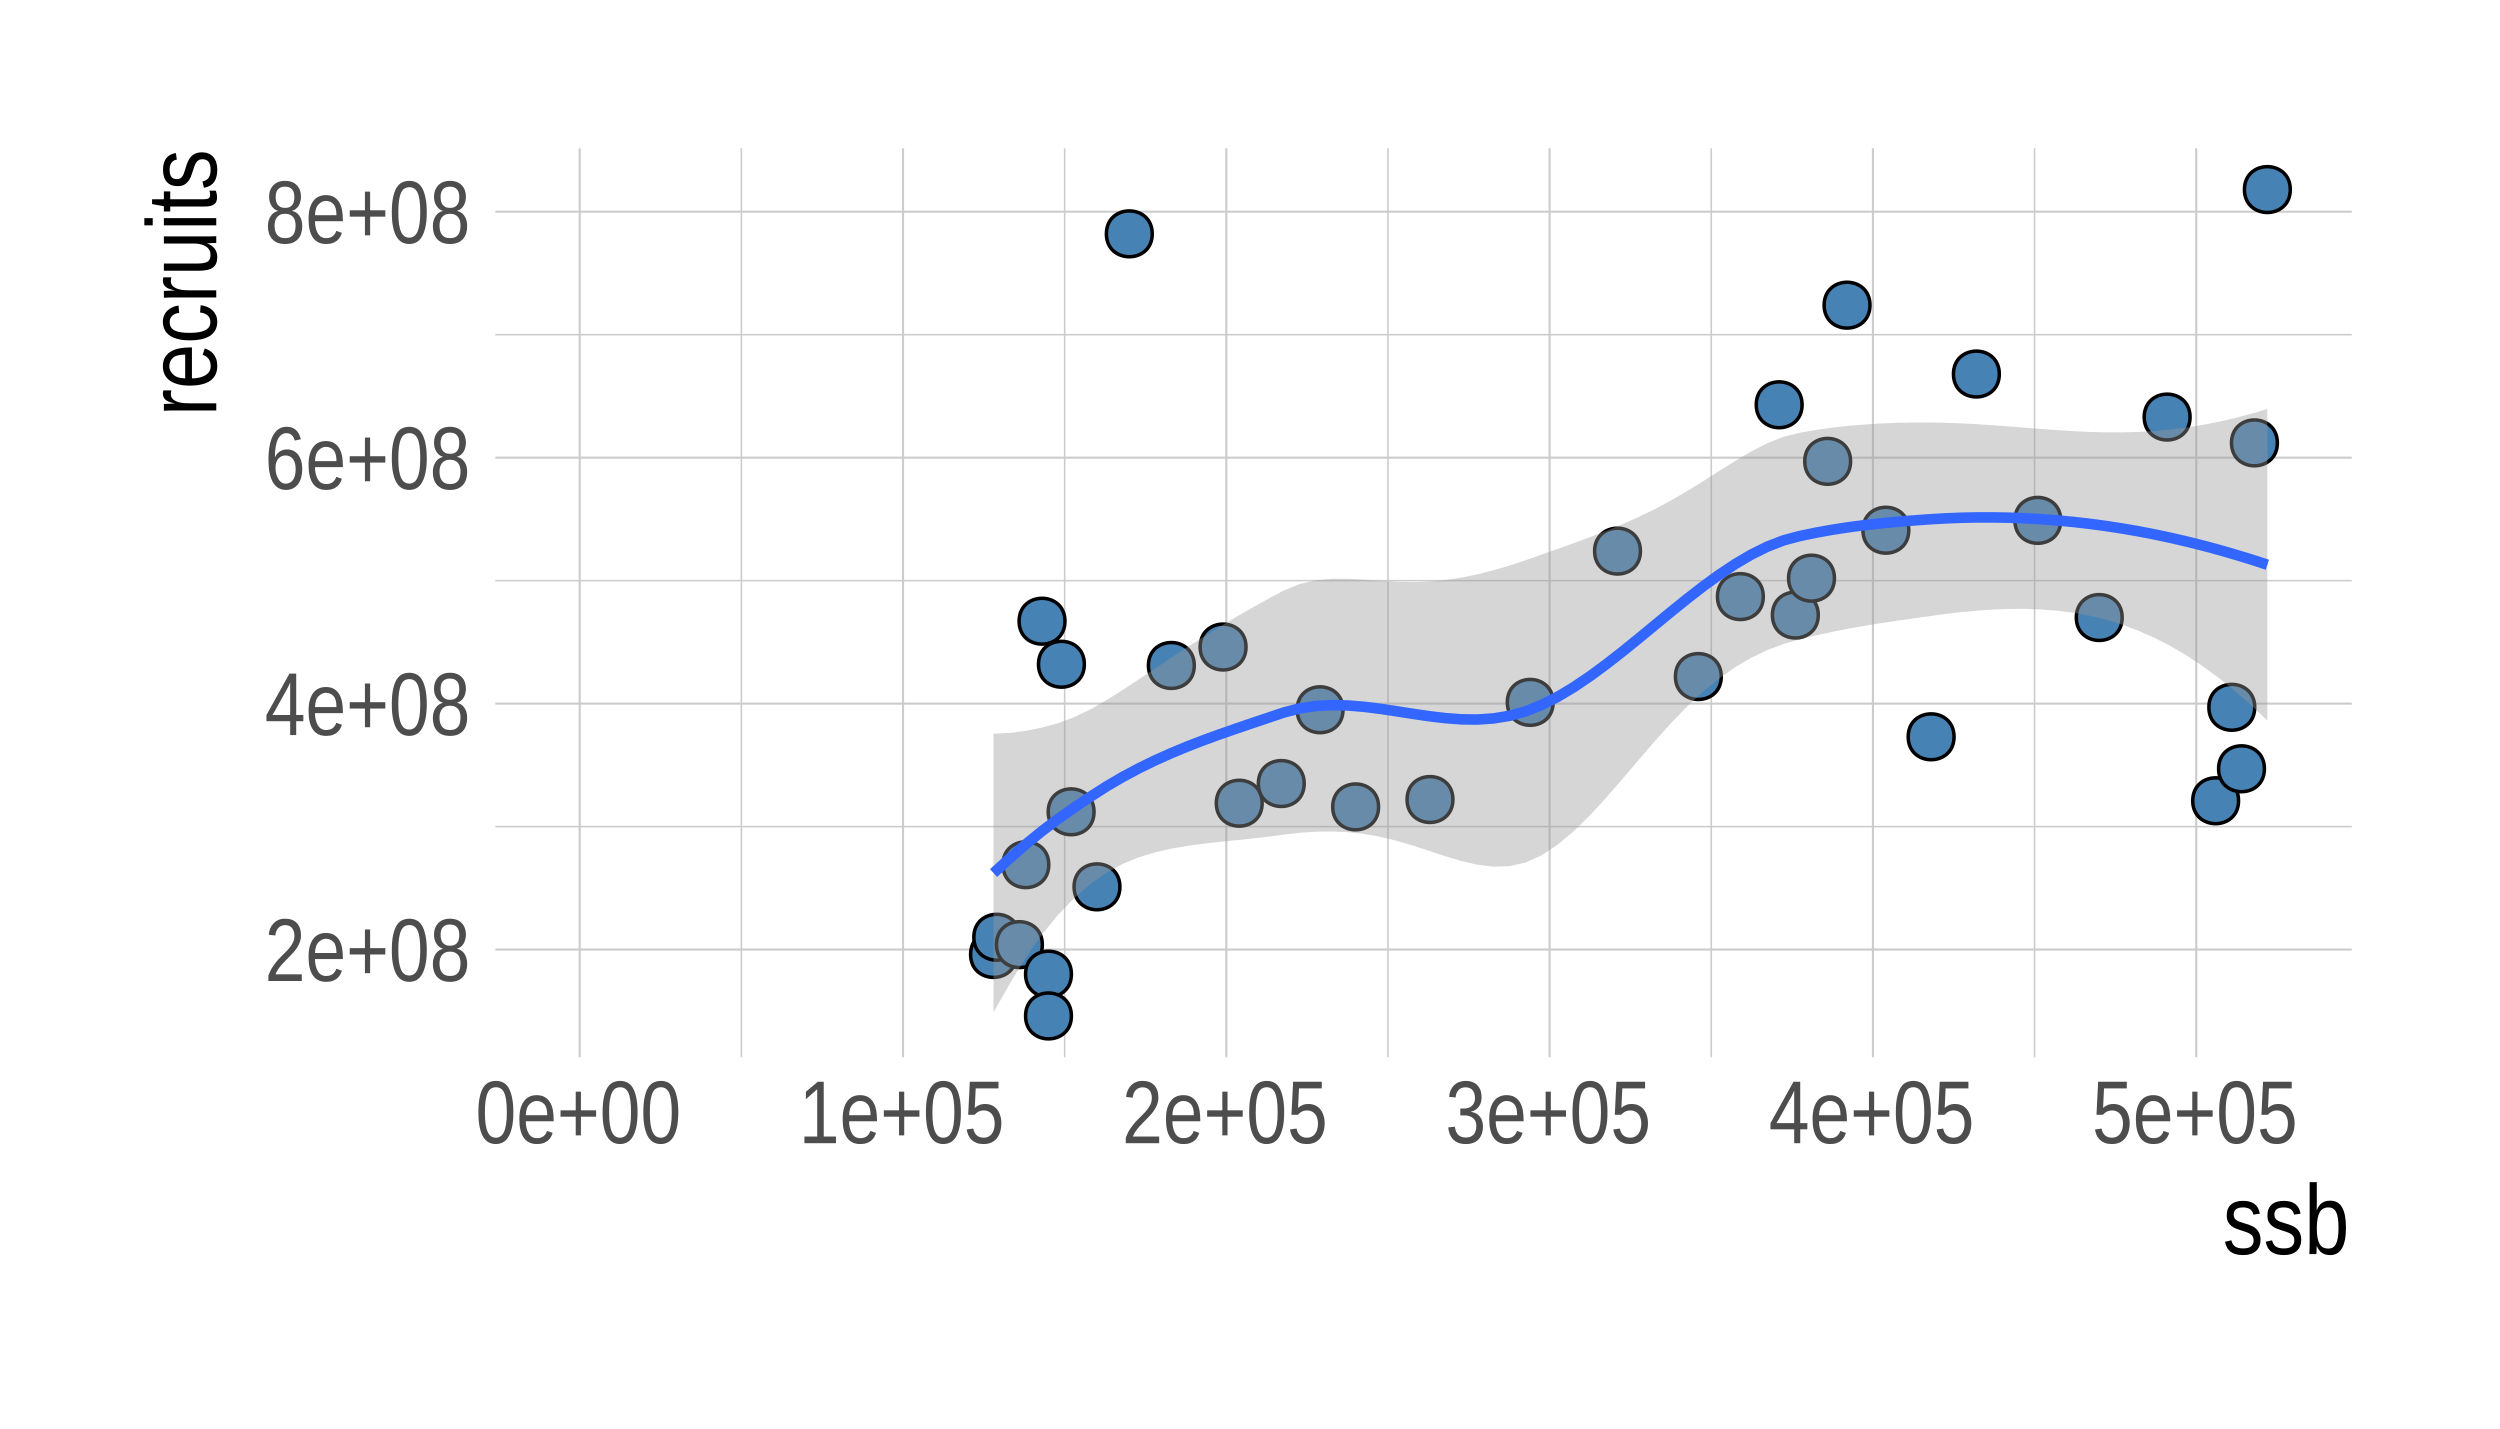 <?xml version="1.0" encoding="UTF-8"?>
<svg xmlns="http://www.w3.org/2000/svg" xmlns:xlink="http://www.w3.org/1999/xlink" width="504pt" height="288pt" viewBox="0 0 504 288" version="1.1">
<defs>
<g>
<symbol overflow="visible" id="glyph0-0">
<path style="stroke:none;" d="M 0.375 0 L 0.375 -12 L 3.359 -12 L 3.359 0 Z M 0.75 -0.594 L 2.984 -0.594 L 2.984 -11.406 L 0.75 -11.406 Z M 0.75 -0.594 "/>
</symbol>
<symbol overflow="visible" id="glyph0-1">
<path style="stroke:none;" d="M 0.734 0 L 0.734 -1.109 C 0.984 -1.797 1.285 -2.398 1.641 -2.922 C 1.992 -3.453 2.363 -3.93 2.75 -4.359 C 3.145 -4.785 3.531 -5.176 3.906 -5.531 C 4.289 -5.895 4.633 -6.258 4.938 -6.625 C 5.25 -6.988 5.5 -7.367 5.688 -7.766 C 5.883 -8.172 5.984 -8.625 5.984 -9.125 C 5.984 -9.477 5.938 -9.785 5.844 -10.047 C 5.758 -10.316 5.633 -10.539 5.469 -10.719 C 5.312 -10.906 5.117 -11.039 4.891 -11.125 C 4.66 -11.219 4.406 -11.266 4.125 -11.266 C 3.863 -11.266 3.617 -11.219 3.391 -11.125 C 3.16 -11.039 2.957 -10.91 2.781 -10.734 C 2.602 -10.566 2.457 -10.348 2.344 -10.078 C 2.238 -9.816 2.164 -9.516 2.125 -9.172 L 0.797 -9.328 C 0.836 -9.773 0.938 -10.191 1.094 -10.578 C 1.258 -10.973 1.484 -11.316 1.766 -11.609 C 2.047 -11.91 2.379 -12.145 2.766 -12.312 C 3.148 -12.477 3.602 -12.562 4.125 -12.562 C 4.625 -12.562 5.07 -12.488 5.469 -12.344 C 5.863 -12.195 6.195 -11.977 6.469 -11.688 C 6.738 -11.406 6.945 -11.051 7.094 -10.625 C 7.238 -10.207 7.312 -9.723 7.312 -9.172 C 7.312 -8.754 7.25 -8.359 7.125 -7.984 C 7 -7.609 6.832 -7.25 6.625 -6.906 C 6.426 -6.57 6.191 -6.242 5.922 -5.922 C 5.648 -5.609 5.367 -5.305 5.078 -5.016 L 4.188 -4.109 C 3.895 -3.816 3.617 -3.52 3.359 -3.219 C 3.098 -2.914 2.863 -2.609 2.656 -2.297 C 2.445 -1.992 2.285 -1.676 2.172 -1.344 L 7.469 -1.344 L 7.469 0 Z M 0.734 0 "/>
</symbol>
<symbol overflow="visible" id="glyph0-2">
<path style="stroke:none;" d="M 1.922 -4.422 C 1.922 -3.922 1.973 -3.461 2.078 -3.047 C 2.18 -2.629 2.32 -2.27 2.5 -1.969 C 2.676 -1.664 2.898 -1.43 3.172 -1.266 C 3.453 -1.098 3.785 -1.016 4.172 -1.016 C 4.734 -1.016 5.18 -1.148 5.516 -1.422 C 5.859 -1.703 6.086 -2.051 6.203 -2.469 L 7.344 -2.078 C 7.258 -1.805 7.145 -1.535 7 -1.266 C 6.852 -1.004 6.656 -0.766 6.406 -0.547 C 6.164 -0.336 5.863 -0.164 5.5 -0.031 C 5.133 0.102 4.691 0.172 4.172 0.172 C 3.016 0.172 2.133 -0.242 1.531 -1.078 C 0.926 -1.922 0.625 -3.164 0.625 -4.812 C 0.625 -5.707 0.711 -6.461 0.891 -7.078 C 1.078 -7.691 1.328 -8.191 1.641 -8.578 C 1.961 -8.973 2.332 -9.254 2.75 -9.422 C 3.176 -9.598 3.629 -9.688 4.109 -9.688 C 4.766 -9.688 5.312 -9.555 5.75 -9.297 C 6.602 -8.797 7.148 -7.906 7.391 -6.625 C 7.492 -6.008 7.547 -5.344 7.547 -4.625 L 7.547 -4.422 Z M 6.25 -5.641 C 6.25 -6.691 6.051 -7.43 5.656 -7.859 C 5.258 -8.297 4.738 -8.516 4.094 -8.516 C 3.633 -8.516 3.191 -8.32 2.766 -7.938 C 2.234 -7.488 1.953 -6.723 1.922 -5.641 Z M 6.25 -5.641 "/>
</symbol>
<symbol overflow="visible" id="glyph0-3">
<path style="stroke:none;" d="M 4.828 -5.344 L 4.828 -1.578 L 3.781 -1.578 L 3.781 -5.344 L 0.719 -5.344 L 0.719 -6.625 L 3.781 -6.625 L 3.781 -10.391 L 4.828 -10.391 L 4.828 -6.625 L 7.891 -6.625 L 7.891 -5.344 Z M 4.828 -5.344 "/>
</symbol>
<symbol overflow="visible" id="glyph0-4">
<path style="stroke:none;" d="M 7.625 -6.203 C 7.625 -5.004 7.531 -4 7.344 -3.188 C 7.164 -2.383 6.914 -1.727 6.594 -1.219 C 6.281 -0.719 5.906 -0.359 5.469 -0.141 C 5.039 0.066 4.578 0.172 4.078 0.172 C 3.586 0.172 3.129 0.066 2.703 -0.141 C 2.273 -0.359 1.898 -0.719 1.578 -1.219 C 1.266 -1.719 1.02 -2.375 0.844 -3.188 C 0.664 -4 0.578 -5.004 0.578 -6.203 C 0.578 -7.441 0.664 -8.469 0.844 -9.281 C 1.02 -10.102 1.266 -10.758 1.578 -11.25 C 1.898 -11.738 2.273 -12.078 2.703 -12.266 C 3.141 -12.461 3.613 -12.562 4.125 -12.562 C 4.613 -12.562 5.07 -12.461 5.5 -12.266 C 5.926 -12.078 6.297 -11.738 6.609 -11.25 C 6.922 -10.758 7.164 -10.102 7.344 -9.281 C 7.531 -8.469 7.625 -7.441 7.625 -6.203 Z M 6.312 -6.203 C 6.312 -7.18 6.266 -8 6.172 -8.656 C 6.078 -9.312 5.938 -9.832 5.75 -10.219 C 5.562 -10.602 5.332 -10.875 5.062 -11.031 C 4.789 -11.195 4.477 -11.281 4.125 -11.281 C 3.77 -11.281 3.453 -11.195 3.172 -11.031 C 2.891 -10.875 2.656 -10.598 2.469 -10.203 C 2.281 -9.816 2.133 -9.297 2.031 -8.641 C 1.938 -7.992 1.891 -7.18 1.891 -6.203 C 1.891 -5.242 1.938 -4.441 2.031 -3.797 C 2.133 -3.148 2.281 -2.629 2.469 -2.234 C 2.656 -1.836 2.883 -1.551 3.156 -1.375 C 3.438 -1.195 3.754 -1.109 4.109 -1.109 C 4.441 -1.109 4.742 -1.195 5.016 -1.375 C 5.297 -1.551 5.531 -1.836 5.719 -2.234 C 5.906 -2.629 6.051 -3.148 6.156 -3.797 C 6.258 -4.441 6.312 -5.242 6.312 -6.203 Z M 6.312 -6.203 "/>
</symbol>
<symbol overflow="visible" id="glyph0-5">
<path style="stroke:none;" d="M 7.562 -3.453 C 7.562 -2.922 7.492 -2.438 7.359 -2 C 7.223 -1.562 7.016 -1.18 6.734 -0.859 C 6.453 -0.535 6.094 -0.281 5.656 -0.094 C 5.219 0.082 4.703 0.172 4.109 0.172 C 3.504 0.172 2.984 0.082 2.547 -0.094 C 2.117 -0.281 1.766 -0.531 1.484 -0.844 C 1.203 -1.164 0.988 -1.547 0.844 -1.984 C 0.707 -2.43 0.641 -2.914 0.641 -3.438 C 0.641 -3.883 0.695 -4.285 0.812 -4.641 C 0.926 -4.992 1.078 -5.297 1.266 -5.547 C 1.453 -5.805 1.664 -6.016 1.906 -6.172 C 2.156 -6.328 2.406 -6.43 2.656 -6.484 L 2.656 -6.516 C 2.375 -6.598 2.125 -6.727 1.906 -6.906 C 1.688 -7.094 1.5 -7.312 1.344 -7.562 C 1.188 -7.82 1.066 -8.102 0.984 -8.406 C 0.91 -8.719 0.875 -9.047 0.875 -9.391 C 0.875 -9.828 0.941 -10.238 1.078 -10.625 C 1.223 -11.008 1.426 -11.344 1.688 -11.625 C 1.957 -11.914 2.289 -12.145 2.688 -12.312 C 3.094 -12.477 3.555 -12.562 4.078 -12.562 C 4.629 -12.562 5.109 -12.477 5.516 -12.312 C 5.922 -12.145 6.254 -11.914 6.516 -11.625 C 6.785 -11.332 6.984 -10.992 7.109 -10.609 C 7.242 -10.223 7.312 -9.812 7.312 -9.375 C 7.312 -9.039 7.27 -8.719 7.188 -8.406 C 7.113 -8.094 7 -7.805 6.844 -7.547 C 6.695 -7.297 6.508 -7.082 6.281 -6.906 C 6.062 -6.727 5.805 -6.602 5.516 -6.531 L 5.516 -6.5 C 5.805 -6.438 6.078 -6.328 6.328 -6.172 C 6.578 -6.016 6.789 -5.805 6.969 -5.547 C 7.156 -5.297 7.301 -4.992 7.406 -4.641 C 7.508 -4.297 7.562 -3.898 7.562 -3.453 Z M 5.969 -9.297 C 5.969 -9.598 5.938 -9.879 5.875 -10.141 C 5.812 -10.398 5.703 -10.617 5.547 -10.797 C 5.398 -10.984 5.207 -11.129 4.969 -11.234 C 4.727 -11.336 4.43 -11.391 4.078 -11.391 C 3.734 -11.391 3.441 -11.336 3.203 -11.234 C 2.973 -11.129 2.781 -10.984 2.625 -10.797 C 2.477 -10.617 2.367 -10.398 2.297 -10.141 C 2.234 -9.879 2.203 -9.598 2.203 -9.297 C 2.203 -9.047 2.227 -8.789 2.281 -8.531 C 2.332 -8.27 2.426 -8.035 2.562 -7.828 C 2.707 -7.617 2.898 -7.445 3.141 -7.312 C 3.391 -7.176 3.707 -7.109 4.094 -7.109 C 4.508 -7.109 4.836 -7.176 5.078 -7.312 C 5.328 -7.445 5.516 -7.617 5.641 -7.828 C 5.773 -8.035 5.863 -8.27 5.906 -8.531 C 5.945 -8.789 5.969 -9.047 5.969 -9.297 Z M 6.219 -3.609 C 6.219 -3.898 6.18 -4.188 6.109 -4.469 C 6.047 -4.75 5.93 -4.992 5.766 -5.203 C 5.609 -5.422 5.391 -5.594 5.109 -5.719 C 4.836 -5.852 4.492 -5.922 4.078 -5.922 C 3.691 -5.922 3.363 -5.852 3.094 -5.719 C 2.832 -5.594 2.617 -5.422 2.453 -5.203 C 2.297 -4.984 2.176 -4.734 2.094 -4.453 C 2.02 -4.172 1.984 -3.875 1.984 -3.562 C 1.984 -3.188 2.02 -2.844 2.094 -2.531 C 2.176 -2.219 2.301 -1.945 2.469 -1.719 C 2.633 -1.488 2.852 -1.312 3.125 -1.188 C 3.406 -1.07 3.738 -1.016 4.125 -1.016 C 4.52 -1.016 4.848 -1.07 5.109 -1.188 C 5.379 -1.312 5.598 -1.488 5.766 -1.719 C 5.93 -1.945 6.047 -2.219 6.109 -2.531 C 6.18 -2.852 6.219 -3.211 6.219 -3.609 Z M 6.219 -3.609 "/>
</symbol>
<symbol overflow="visible" id="glyph0-6">
<path style="stroke:none;" d="M 6.344 -2.797 L 6.344 0 L 5.125 0 L 5.125 -2.797 L 0.344 -2.797 L 0.344 -4.031 L 4.984 -12.391 L 6.344 -12.391 L 6.344 -4.047 L 7.781 -4.047 L 7.781 -2.797 Z M 5.125 -10.594 C 5.113 -10.57 5.086 -10.516 5.047 -10.422 L 4.922 -10.141 L 4.781 -9.828 C 4.727 -9.711 4.68 -9.617 4.641 -9.547 L 2.047 -4.875 C 2.016 -4.832 1.977 -4.77 1.938 -4.688 L 1.797 -4.469 L 1.656 -4.234 C 1.602 -4.148 1.562 -4.086 1.531 -4.047 L 5.125 -4.047 Z M 5.125 -10.594 "/>
</symbol>
<symbol overflow="visible" id="glyph0-7">
<path style="stroke:none;" d="M 7.562 -4.047 C 7.562 -3.43 7.488 -2.863 7.344 -2.344 C 7.207 -1.82 7 -1.375 6.719 -1 C 6.445 -0.633 6.102 -0.348 5.688 -0.141 C 5.281 0.066 4.812 0.172 4.281 0.172 C 3.688 0.172 3.164 0.035 2.719 -0.234 C 2.281 -0.516 1.914 -0.91 1.625 -1.422 C 1.332 -1.941 1.113 -2.578 0.969 -3.328 C 0.82 -4.086 0.75 -4.945 0.75 -5.906 C 0.75 -7.008 0.832 -7.977 1 -8.812 C 1.164 -9.645 1.406 -10.336 1.719 -10.891 C 2.031 -11.441 2.41 -11.859 2.859 -12.141 C 3.305 -12.422 3.816 -12.562 4.391 -12.562 C 4.734 -12.562 5.055 -12.52 5.359 -12.438 C 5.66 -12.352 5.93 -12.211 6.172 -12.016 C 6.422 -11.816 6.641 -11.555 6.828 -11.234 C 7.016 -10.91 7.164 -10.516 7.281 -10.047 L 6.031 -9.781 C 5.906 -10.312 5.691 -10.691 5.391 -10.922 C 5.098 -11.16 4.758 -11.281 4.375 -11.281 C 4.008 -11.281 3.68 -11.176 3.391 -10.969 C 3.109 -10.77 2.863 -10.469 2.656 -10.062 C 2.457 -9.656 2.305 -9.145 2.203 -8.531 C 2.098 -7.914 2.047 -7.195 2.047 -6.375 C 2.273 -6.906 2.602 -7.305 3.031 -7.578 C 3.457 -7.859 3.953 -8 4.516 -8 C 4.973 -8 5.383 -7.91 5.75 -7.734 C 6.125 -7.555 6.445 -7.297 6.719 -6.953 C 6.988 -6.609 7.195 -6.191 7.344 -5.703 C 7.488 -5.211 7.562 -4.66 7.562 -4.047 Z M 6.234 -3.984 C 6.234 -4.41 6.191 -4.797 6.109 -5.141 C 6.023 -5.484 5.895 -5.773 5.719 -6.016 C 5.551 -6.266 5.336 -6.453 5.078 -6.578 C 4.828 -6.711 4.531 -6.781 4.188 -6.781 C 3.957 -6.781 3.723 -6.738 3.484 -6.656 C 3.242 -6.57 3.023 -6.43 2.828 -6.234 C 2.641 -6.047 2.484 -5.797 2.359 -5.484 C 2.234 -5.18 2.172 -4.805 2.172 -4.359 C 2.172 -3.898 2.219 -3.473 2.312 -3.078 C 2.414 -2.68 2.555 -2.336 2.734 -2.047 C 2.91 -1.754 3.125 -1.52 3.375 -1.344 C 3.633 -1.176 3.922 -1.094 4.234 -1.094 C 4.547 -1.094 4.828 -1.16 5.078 -1.297 C 5.328 -1.43 5.535 -1.617 5.703 -1.859 C 5.879 -2.109 6.008 -2.41 6.094 -2.766 C 6.188 -3.129 6.234 -3.535 6.234 -3.984 Z M 6.234 -3.984 "/>
</symbol>
<symbol overflow="visible" id="glyph0-8">
<path style="stroke:none;" d="M 1.125 0 L 1.125 -1.344 L 3.703 -1.344 L 3.703 -10.875 L 1.422 -8.875 L 1.422 -10.375 L 3.828 -12.391 L 5.016 -12.391 L 5.016 -1.344 L 7.484 -1.344 L 7.484 0 Z M 1.125 0 "/>
</symbol>
<symbol overflow="visible" id="glyph0-9">
<path style="stroke:none;" d="M 7.578 -4.031 C 7.578 -3.414 7.5 -2.848 7.344 -2.328 C 7.195 -1.816 6.973 -1.375 6.672 -1 C 6.367 -0.625 5.992 -0.332 5.547 -0.125 C 5.098 0.07 4.578 0.172 3.984 0.172 C 3.453 0.172 2.988 0.098 2.594 -0.047 C 2.195 -0.203 1.859 -0.41 1.578 -0.672 C 1.305 -0.941 1.086 -1.254 0.922 -1.609 C 0.766 -1.973 0.656 -2.359 0.594 -2.766 L 1.906 -2.953 C 1.957 -2.723 2.031 -2.492 2.125 -2.266 C 2.219 -2.047 2.348 -1.848 2.516 -1.672 C 2.68 -1.504 2.883 -1.367 3.125 -1.266 C 3.375 -1.16 3.672 -1.109 4.016 -1.109 C 4.348 -1.109 4.648 -1.172 4.922 -1.297 C 5.203 -1.43 5.438 -1.617 5.625 -1.859 C 5.82 -2.109 5.973 -2.41 6.078 -2.766 C 6.18 -3.129 6.234 -3.539 6.234 -4 C 6.234 -4.383 6.18 -4.734 6.078 -5.047 C 5.984 -5.367 5.844 -5.645 5.656 -5.875 C 5.469 -6.102 5.238 -6.281 4.969 -6.406 C 4.695 -6.539 4.391 -6.609 4.047 -6.609 C 3.828 -6.609 3.625 -6.582 3.438 -6.531 C 3.258 -6.488 3.094 -6.426 2.938 -6.344 C 2.781 -6.258 2.641 -6.16 2.516 -6.047 C 2.391 -5.941 2.27 -5.832 2.156 -5.719 L 0.891 -5.719 L 1.219 -12.391 L 7 -12.391 L 7 -11.047 L 2.406 -11.047 L 2.219 -7.109 C 2.445 -7.328 2.734 -7.516 3.078 -7.672 C 3.422 -7.828 3.832 -7.906 4.312 -7.906 C 4.812 -7.906 5.266 -7.812 5.672 -7.625 C 6.078 -7.438 6.422 -7.172 6.703 -6.828 C 6.984 -6.484 7.195 -6.07 7.344 -5.594 C 7.5 -5.125 7.578 -4.602 7.578 -4.031 Z M 7.578 -4.031 "/>
</symbol>
<symbol overflow="visible" id="glyph0-10">
<path style="stroke:none;" d="M 7.562 -3.422 C 7.562 -2.848 7.484 -2.336 7.328 -1.891 C 7.18 -1.453 6.961 -1.078 6.672 -0.766 C 6.379 -0.461 6.02 -0.227 5.594 -0.062 C 5.164 0.094 4.672 0.172 4.109 0.172 C 3.484 0.172 2.953 0.078 2.516 -0.109 C 2.086 -0.297 1.734 -0.547 1.453 -0.859 C 1.18 -1.18 0.973 -1.539 0.828 -1.938 C 0.691 -2.344 0.602 -2.758 0.562 -3.188 L 1.906 -3.328 C 1.938 -3.004 2.004 -2.707 2.109 -2.438 C 2.211 -2.164 2.352 -1.93 2.531 -1.734 C 2.707 -1.547 2.926 -1.398 3.188 -1.297 C 3.457 -1.191 3.766 -1.141 4.109 -1.141 C 4.766 -1.141 5.281 -1.332 5.656 -1.719 C 6.031 -2.113 6.219 -2.695 6.219 -3.469 C 6.219 -3.926 6.133 -4.297 5.969 -4.578 C 5.801 -4.859 5.594 -5.07 5.344 -5.219 C 5.094 -5.375 4.82 -5.477 4.531 -5.531 C 4.25 -5.582 3.984 -5.609 3.734 -5.609 L 3 -5.609 L 3 -6.984 L 3.703 -6.984 C 3.941 -6.984 4.195 -7.016 4.469 -7.078 C 4.738 -7.141 4.977 -7.25 5.188 -7.406 C 5.406 -7.57 5.586 -7.789 5.734 -8.062 C 5.879 -8.344 5.953 -8.695 5.953 -9.125 C 5.953 -9.781 5.789 -10.301 5.469 -10.688 C 5.145 -11.07 4.672 -11.266 4.047 -11.266 C 3.473 -11.266 3.008 -11.086 2.656 -10.734 C 2.301 -10.379 2.098 -9.875 2.047 -9.219 L 0.734 -9.344 C 0.785 -9.883 0.906 -10.359 1.094 -10.766 C 1.289 -11.172 1.535 -11.504 1.828 -11.766 C 2.129 -12.035 2.469 -12.234 2.844 -12.359 C 3.227 -12.492 3.633 -12.562 4.062 -12.562 C 4.625 -12.562 5.109 -12.473 5.516 -12.297 C 5.93 -12.129 6.266 -11.895 6.516 -11.594 C 6.773 -11.301 6.969 -10.957 7.094 -10.562 C 7.219 -10.164 7.281 -9.742 7.281 -9.297 C 7.281 -8.93 7.238 -8.586 7.156 -8.266 C 7.07 -7.953 6.941 -7.672 6.766 -7.422 C 6.598 -7.172 6.379 -6.953 6.109 -6.766 C 5.848 -6.586 5.531 -6.453 5.156 -6.359 L 5.156 -6.312 C 5.562 -6.258 5.914 -6.145 6.219 -5.969 C 6.52 -5.801 6.77 -5.586 6.969 -5.328 C 7.164 -5.078 7.312 -4.785 7.406 -4.453 C 7.508 -4.129 7.562 -3.785 7.562 -3.422 Z M 7.562 -3.422 "/>
</symbol>
<symbol overflow="visible" id="glyph1-0">
<path style="stroke:none;" d="M 0.406 0 L 0.406 -13.328 L 3.734 -13.328 L 3.734 0 Z M 0.828 -0.672 L 3.328 -0.672 L 3.328 -12.672 L 0.828 -12.672 Z M 0.828 -0.672 "/>
</symbol>
<symbol overflow="visible" id="glyph1-1">
<path style="stroke:none;" d="M 7.609 -2.922 C 7.609 -2.422 7.531 -1.977 7.375 -1.594 C 7.219 -1.207 6.988 -0.879 6.688 -0.609 C 6.383 -0.348 6.016 -0.145 5.578 0 C 5.148 0.133 4.656 0.203 4.094 0.203 C 3.594 0.203 3.141 0.148 2.734 0.047 C 2.328 -0.047 1.973 -0.195 1.672 -0.406 C 1.367 -0.613 1.113 -0.883 0.906 -1.219 C 0.707 -1.562 0.555 -1.984 0.453 -2.484 L 1.734 -2.781 C 1.859 -2.219 2.109 -1.801 2.484 -1.531 C 2.867 -1.27 3.406 -1.141 4.094 -1.141 C 4.406 -1.141 4.688 -1.164 4.938 -1.219 C 5.195 -1.27 5.422 -1.359 5.609 -1.484 C 5.805 -1.617 5.957 -1.789 6.062 -2 C 6.164 -2.207 6.219 -2.469 6.219 -2.781 C 6.219 -3.102 6.156 -3.363 6.031 -3.562 C 5.906 -3.77 5.734 -3.941 5.516 -4.078 C 5.297 -4.211 5.031 -4.332 4.719 -4.438 L 3.688 -4.781 C 3.344 -4.883 3 -5.004 2.656 -5.141 C 2.312 -5.285 2 -5.469 1.719 -5.688 C 1.445 -5.914 1.223 -6.191 1.047 -6.516 C 0.879 -6.848 0.797 -7.27 0.797 -7.781 C 0.797 -8.738 1.078 -9.469 1.641 -9.969 C 2.203 -10.477 3.023 -10.734 4.109 -10.734 C 5.066 -10.734 5.828 -10.523 6.391 -10.109 C 6.953 -9.703 7.312 -9.047 7.469 -8.141 L 6.156 -7.953 C 6.113 -8.223 6.023 -8.453 5.891 -8.641 C 5.766 -8.828 5.609 -8.977 5.422 -9.094 C 5.242 -9.207 5.039 -9.285 4.812 -9.328 C 4.594 -9.379 4.359 -9.406 4.109 -9.406 C 3.461 -9.406 2.984 -9.285 2.672 -9.047 C 2.359 -8.805 2.203 -8.441 2.203 -7.953 C 2.203 -7.66 2.258 -7.422 2.375 -7.234 C 2.488 -7.055 2.648 -6.898 2.859 -6.766 C 3.066 -6.641 3.312 -6.535 3.594 -6.453 L 4.547 -6.141 C 4.547 -6.141 4.781 -6.066 5.25 -5.922 C 5.488 -5.836 5.723 -5.738 5.953 -5.625 C 6.18 -5.508 6.395 -5.375 6.594 -5.219 C 6.789 -5.062 6.961 -4.875 7.109 -4.656 C 7.266 -4.445 7.383 -4.195 7.469 -3.906 C 7.562 -3.625 7.609 -3.297 7.609 -2.922 Z M 7.609 -2.922 "/>
</symbol>
<symbol overflow="visible" id="glyph1-2">
<path style="stroke:none;" d="M 8.422 -5.328 C 8.422 -1.641 7.363 0.203 5.25 0.203 C 4.594 0.203 4.047 0.055 3.609 -0.234 C 3.172 -0.523 2.816 -0.992 2.547 -1.641 L 2.531 -1.641 C 2.531 -1.473 2.523 -1.297 2.516 -1.109 C 2.516 -0.93 2.508 -0.766 2.5 -0.609 L 2.469 -0.203 C 2.469 -0.098 2.461 -0.031 2.453 0 L 1.062 0 C 1.062 -0.062 1.062 -0.16 1.062 -0.297 C 1.07 -0.441 1.078 -0.609 1.078 -0.797 C 1.086 -0.992 1.094 -1.207 1.094 -1.438 C 1.102 -1.676 1.109 -1.922 1.109 -2.172 L 1.109 -14.5 L 2.547 -14.5 L 2.547 -10.359 C 2.547 -10.16 2.547 -9.973 2.547 -9.797 C 2.547 -9.617 2.539 -9.461 2.531 -9.328 C 2.52 -9.16 2.516 -9.008 2.516 -8.875 L 2.547 -8.875 C 2.816 -9.551 3.172 -10.035 3.609 -10.328 C 4.047 -10.617 4.594 -10.766 5.25 -10.766 C 6.344 -10.766 7.145 -10.312 7.656 -9.406 C 8.164 -8.508 8.422 -7.148 8.422 -5.328 Z M 6.922 -5.281 C 6.922 -6.008 6.883 -6.633 6.812 -7.156 C 6.738 -7.676 6.617 -8.102 6.453 -8.438 C 6.285 -8.77 6.07 -9.016 5.812 -9.172 C 5.562 -9.328 5.25 -9.406 4.875 -9.406 C 4.5 -9.406 4.164 -9.328 3.875 -9.172 C 3.582 -9.023 3.336 -8.785 3.141 -8.453 C 2.953 -8.117 2.805 -7.68 2.703 -7.141 C 2.598 -6.609 2.547 -5.953 2.547 -5.172 C 2.547 -4.41 2.598 -3.77 2.703 -3.25 C 2.805 -2.738 2.953 -2.32 3.141 -2 C 3.336 -1.688 3.578 -1.457 3.859 -1.312 C 4.148 -1.176 4.484 -1.109 4.859 -1.109 C 5.211 -1.109 5.516 -1.18 5.766 -1.328 C 6.023 -1.473 6.238 -1.711 6.406 -2.047 C 6.582 -2.379 6.711 -2.812 6.797 -3.344 C 6.879 -3.875 6.922 -4.52 6.922 -5.281 Z M 6.922 -5.281 "/>
</symbol>
<symbol overflow="visible" id="glyph2-0">
<path style="stroke:none;" d="M 0 -0.406 L -13.328 -0.406 L -13.328 -3.734 L 0 -3.734 Z M -0.672 -0.828 L -0.672 -3.328 L -12.672 -3.328 L -12.672 -0.828 Z M -0.672 -0.828 "/>
</symbol>
<symbol overflow="visible" id="glyph2-1">
<path style="stroke:none;" d="M 0 -1.141 L -8.109 -1.141 C -8.109 -1.141 -8.336 -1.141 -8.797 -1.141 C -9.016 -1.141 -9.234 -1.133 -9.453 -1.125 C -9.672 -1.113 -9.875 -1.102 -10.062 -1.094 C -10.25 -1.094 -10.414 -1.086 -10.562 -1.078 L -10.562 -2.453 C -10.414 -2.461 -10.242 -2.469 -10.047 -2.469 C -9.859 -2.477 -9.66 -2.488 -9.453 -2.5 C -9.254 -2.508 -9.066 -2.516 -8.891 -2.516 L -8.406 -2.516 L -8.406 -2.547 C -8.812 -2.648 -9.16 -2.754 -9.453 -2.859 C -9.754 -2.973 -10 -3.109 -10.188 -3.266 C -10.383 -3.422 -10.531 -3.609 -10.625 -3.828 C -10.719 -4.047 -10.766 -4.301 -10.766 -4.594 C -10.766 -4.719 -10.75 -4.832 -10.719 -4.938 C -10.695 -5.039 -10.68 -5.125 -10.672 -5.188 L -9.047 -5.188 C -9.086 -5.094 -9.113 -4.977 -9.125 -4.844 C -9.145 -4.719 -9.156 -4.578 -9.156 -4.422 C -9.156 -4.086 -9.062 -3.801 -8.875 -3.562 C -8.695 -3.332 -8.445 -3.145 -8.125 -3 C -7.801 -2.852 -7.414 -2.742 -6.969 -2.672 C -6.52 -2.609 -6.035 -2.578 -5.516 -2.578 L 0 -2.578 Z M 0 -1.141 "/>
</symbol>
<symbol overflow="visible" id="glyph2-2">
<path style="stroke:none;" d="M -4.906 -2.141 C -4.352 -2.141 -3.844 -2.195 -3.375 -2.312 C -2.914 -2.426 -2.52 -2.582 -2.188 -2.781 C -1.852 -2.977 -1.594 -3.227 -1.406 -3.531 C -1.219 -3.832 -1.125 -4.195 -1.125 -4.625 C -1.125 -5.25 -1.273 -5.75 -1.578 -6.125 C -1.891 -6.508 -2.281 -6.766 -2.75 -6.891 L -2.312 -8.172 C -2.008 -8.078 -1.711 -7.945 -1.422 -7.781 C -1.129 -7.625 -0.863 -7.406 -0.625 -7.125 C -0.383 -6.852 -0.188 -6.516 -0.031 -6.109 C 0.125 -5.703 0.203 -5.207 0.203 -4.625 C 0.203 -3.344 -0.258 -2.363 -1.188 -1.688 C -2.125 -1.02 -3.516 -0.688 -5.359 -0.688 C -6.348 -0.688 -7.18 -0.789 -7.859 -1 C -8.547 -1.207 -9.102 -1.484 -9.531 -1.828 C -9.969 -2.18 -10.281 -2.594 -10.469 -3.062 C -10.664 -3.531 -10.766 -4.035 -10.766 -4.578 C -10.766 -5.305 -10.617 -5.91 -10.328 -6.391 C -9.773 -7.336 -8.785 -7.941 -7.359 -8.203 C -6.68 -8.328 -5.941 -8.391 -5.141 -8.391 L -4.906 -8.391 Z M -6.266 -6.938 C -7.441 -6.938 -8.27 -6.719 -8.75 -6.281 C -9.227 -5.844 -9.469 -5.266 -9.469 -4.547 C -9.469 -4.047 -9.25 -3.551 -8.812 -3.062 C -8.312 -2.477 -7.461 -2.172 -6.266 -2.141 Z M -6.266 -6.938 "/>
</symbol>
<symbol overflow="visible" id="glyph2-3">
<path style="stroke:none;" d="M -5.328 -2.203 C -4.723 -2.203 -4.164 -2.238 -3.656 -2.312 C -3.156 -2.383 -2.719 -2.504 -2.344 -2.672 C -1.977 -2.848 -1.691 -3.07 -1.484 -3.344 C -1.285 -3.625 -1.188 -3.973 -1.188 -4.391 C -1.188 -4.91 -1.352 -5.336 -1.688 -5.672 C -2.031 -6.016 -2.555 -6.227 -3.266 -6.312 L -3.141 -7.781 C -2.703 -7.727 -2.281 -7.617 -1.875 -7.453 C -1.477 -7.297 -1.125 -7.078 -0.812 -6.797 C -0.508 -6.523 -0.266 -6.191 -0.078 -5.797 C 0.109 -5.398 0.203 -4.945 0.203 -4.438 C 0.203 -3.758 0.062 -3.18 -0.219 -2.703 C -0.5 -2.223 -0.883 -1.832 -1.375 -1.531 C -1.875 -1.238 -2.457 -1.023 -3.125 -0.891 C -3.789 -0.754 -4.516 -0.688 -5.297 -0.688 C -6.004 -0.688 -6.629 -0.734 -7.172 -0.828 C -7.711 -0.93 -8.188 -1.066 -8.594 -1.234 C -9 -1.41 -9.344 -1.613 -9.625 -1.844 C -9.906 -2.082 -10.125 -2.336 -10.281 -2.609 C -10.445 -2.891 -10.566 -3.18 -10.641 -3.484 C -10.723 -3.797 -10.766 -4.109 -10.766 -4.422 C -10.766 -4.898 -10.68 -5.328 -10.516 -5.703 C -10.359 -6.086 -10.133 -6.414 -9.844 -6.688 C -9.562 -6.969 -9.227 -7.191 -8.844 -7.359 C -8.457 -7.535 -8.047 -7.656 -7.609 -7.719 L -7.469 -6.234 C -8.051 -6.172 -8.516 -5.984 -8.859 -5.672 C -9.211 -5.367 -9.391 -4.938 -9.391 -4.375 C -9.391 -3.969 -9.305 -3.625 -9.141 -3.344 C -8.973 -3.07 -8.719 -2.848 -8.375 -2.672 C -8.039 -2.504 -7.617 -2.383 -7.109 -2.312 C -6.609 -2.238 -6.016 -2.203 -5.328 -2.203 Z M -5.328 -2.203 "/>
</symbol>
<symbol overflow="visible" id="glyph2-4">
<path style="stroke:none;" d="M -10.562 -2.516 L -3.875 -2.516 C -3.352 -2.516 -2.922 -2.547 -2.578 -2.609 C -2.234 -2.672 -1.953 -2.77 -1.734 -2.906 C -1.523 -3.039 -1.375 -3.223 -1.281 -3.453 C -1.195 -3.68 -1.156 -3.961 -1.156 -4.297 C -1.156 -4.641 -1.227 -4.945 -1.375 -5.219 C -1.531 -5.5 -1.742 -5.734 -2.016 -5.922 C -2.297 -6.117 -2.641 -6.27 -3.047 -6.375 C -3.453 -6.488 -3.914 -6.547 -4.438 -6.547 L -10.562 -6.547 L -10.562 -7.984 L -2.25 -7.984 C -2.25 -7.984 -2.02 -7.984 -1.562 -7.984 C -1.312 -7.984 -1.078 -7.988 -0.859 -8 C -0.641 -8.008 -0.453 -8.016 -0.297 -8.016 C -0.141 -8.023 -0.039 -8.031 0 -8.031 L 0 -6.672 C -0.031 -6.66 -0.117 -6.656 -0.266 -6.656 C -0.41 -6.656 -0.57 -6.648 -0.75 -6.641 C -0.938 -6.629 -1.125 -6.617 -1.312 -6.609 C -1.508 -6.609 -1.676 -6.609 -1.812 -6.609 L -1.812 -6.578 C -1.5 -6.441 -1.219 -6.289 -0.969 -6.125 C -0.727 -5.957 -0.52 -5.766 -0.344 -5.547 C -0.176 -5.328 -0.047 -5.078 0.047 -4.797 C 0.148 -4.516 0.203 -4.188 0.203 -3.812 C 0.203 -3.332 0.129 -2.914 -0.016 -2.562 C -0.16 -2.219 -0.383 -1.93 -0.688 -1.703 C -0.988 -1.484 -1.375 -1.32 -1.844 -1.219 C -2.312 -1.113 -2.875 -1.062 -3.531 -1.062 L -10.562 -1.062 Z M -10.562 -2.516 "/>
</symbol>
<symbol overflow="visible" id="glyph2-5">
<path style="stroke:none;" d="M -12.812 -1.094 L -14.5 -1.094 L -14.5 -2.547 L -12.812 -2.547 Z M 0 -1.094 L -10.562 -1.094 L -10.562 -2.547 L 0 -2.547 Z M 0 -1.094 "/>
</symbol>
<symbol overflow="visible" id="glyph2-6">
<path style="stroke:none;" d="M -0.078 -4.438 C -0.004 -4.219 0.051 -3.992 0.094 -3.766 C 0.133 -3.535 0.156 -3.273 0.156 -2.984 C 0.156 -1.828 -0.641 -1.25 -2.234 -1.25 L -9.281 -1.25 L -9.281 -0.25 L -10.562 -0.25 L -10.562 -1.312 L -12.938 -1.734 L -12.938 -2.703 L -10.562 -2.703 L -10.562 -4.297 L -9.281 -4.297 L -9.281 -2.703 L -2.625 -2.703 C -2.113 -2.703 -1.754 -2.77 -1.547 -2.906 C -1.336 -3.039 -1.234 -3.273 -1.234 -3.609 C -1.234 -3.742 -1.242 -3.875 -1.266 -4 C -1.297 -4.133 -1.332 -4.281 -1.375 -4.438 Z M -0.078 -4.438 "/>
</symbol>
<symbol overflow="visible" id="glyph2-7">
<path style="stroke:none;" d="M -2.922 -7.609 C -2.422 -7.609 -1.977 -7.531 -1.594 -7.375 C -1.207 -7.219 -0.879 -6.988 -0.609 -6.688 C -0.348 -6.383 -0.145 -6.016 0 -5.578 C 0.133 -5.148 0.203 -4.656 0.203 -4.094 C 0.203 -3.594 0.148 -3.141 0.047 -2.734 C -0.047 -2.328 -0.195 -1.973 -0.406 -1.672 C -0.613 -1.367 -0.883 -1.113 -1.219 -0.906 C -1.562 -0.707 -1.984 -0.555 -2.484 -0.453 L -2.781 -1.734 C -2.219 -1.859 -1.801 -2.109 -1.531 -2.484 C -1.27 -2.867 -1.141 -3.406 -1.141 -4.094 C -1.141 -4.406 -1.164 -4.688 -1.219 -4.938 C -1.27 -5.195 -1.359 -5.422 -1.484 -5.609 C -1.617 -5.805 -1.789 -5.957 -2 -6.062 C -2.207 -6.164 -2.469 -6.219 -2.781 -6.219 C -3.102 -6.219 -3.363 -6.156 -3.562 -6.031 C -3.77 -5.906 -3.941 -5.734 -4.078 -5.516 C -4.211 -5.297 -4.332 -5.031 -4.438 -4.719 L -4.781 -3.688 C -4.883 -3.344 -5.004 -3 -5.141 -2.656 C -5.285 -2.312 -5.469 -2 -5.688 -1.719 C -5.914 -1.445 -6.191 -1.223 -6.516 -1.047 C -6.848 -0.879 -7.27 -0.797 -7.781 -0.797 C -8.738 -0.797 -9.469 -1.078 -9.969 -1.641 C -10.477 -2.203 -10.734 -3.023 -10.734 -4.109 C -10.734 -5.066 -10.523 -5.828 -10.109 -6.391 C -9.703 -6.953 -9.047 -7.312 -8.141 -7.469 L -7.953 -6.156 C -8.223 -6.113 -8.453 -6.023 -8.641 -5.891 C -8.828 -5.766 -8.977 -5.609 -9.094 -5.422 C -9.207 -5.242 -9.285 -5.039 -9.328 -4.812 C -9.379 -4.594 -9.406 -4.359 -9.406 -4.109 C -9.406 -3.461 -9.285 -2.984 -9.047 -2.672 C -8.805 -2.359 -8.441 -2.203 -7.953 -2.203 C -7.66 -2.203 -7.422 -2.258 -7.234 -2.375 C -7.055 -2.488 -6.898 -2.648 -6.766 -2.859 C -6.641 -3.066 -6.535 -3.312 -6.453 -3.594 L -6.141 -4.547 C -6.141 -4.547 -6.066 -4.781 -5.922 -5.25 C -5.836 -5.488 -5.738 -5.723 -5.625 -5.953 C -5.508 -6.18 -5.375 -6.395 -5.219 -6.594 C -5.062 -6.789 -4.875 -6.961 -4.656 -7.109 C -4.445 -7.266 -4.195 -7.383 -3.906 -7.469 C -3.625 -7.562 -3.297 -7.609 -2.922 -7.609 Z M -2.922 -7.609 "/>
</symbol>
</g>
<clipPath id="clip1">
  <path d="M 99.855 166 L 474.113 166 L 474.113 167 L 99.855 167 Z M 99.855 166 "/>
</clipPath>
<clipPath id="clip2">
  <path d="M 99.855 116 L 474.113 116 L 474.113 118 L 99.855 118 Z M 99.855 116 "/>
</clipPath>
<clipPath id="clip3">
  <path d="M 99.855 67 L 474.113 67 L 474.113 68 L 99.855 68 Z M 99.855 67 "/>
</clipPath>
<clipPath id="clip4">
  <path d="M 149 29.887 L 150 29.887 L 150 213.145 L 149 213.145 Z M 149 29.887 "/>
</clipPath>
<clipPath id="clip5">
  <path d="M 214 29.887 L 215 29.887 L 215 213.145 L 214 213.145 Z M 214 29.887 "/>
</clipPath>
<clipPath id="clip6">
  <path d="M 279 29.887 L 280 29.887 L 280 213.145 L 279 213.145 Z M 279 29.887 "/>
</clipPath>
<clipPath id="clip7">
  <path d="M 344 29.887 L 346 29.887 L 346 213.145 L 344 213.145 Z M 344 29.887 "/>
</clipPath>
<clipPath id="clip8">
  <path d="M 410 29.887 L 411 29.887 L 411 213.145 L 410 213.145 Z M 410 29.887 "/>
</clipPath>
<clipPath id="clip9">
  <path d="M 99.855 191 L 474.113 191 L 474.113 192 L 99.855 192 Z M 99.855 191 "/>
</clipPath>
<clipPath id="clip10">
  <path d="M 99.855 141 L 474.113 141 L 474.113 143 L 99.855 143 Z M 99.855 141 "/>
</clipPath>
<clipPath id="clip11">
  <path d="M 99.855 92 L 474.113 92 L 474.113 93 L 99.855 93 Z M 99.855 92 "/>
</clipPath>
<clipPath id="clip12">
  <path d="M 99.855 42 L 474.113 42 L 474.113 43 L 99.855 43 Z M 99.855 42 "/>
</clipPath>
<clipPath id="clip13">
  <path d="M 116 29.887 L 118 29.887 L 118 213.145 L 116 213.145 Z M 116 29.887 "/>
</clipPath>
<clipPath id="clip14">
  <path d="M 181 29.887 L 183 29.887 L 183 213.145 L 181 213.145 Z M 181 29.887 "/>
</clipPath>
<clipPath id="clip15">
  <path d="M 247 29.887 L 248 29.887 L 248 213.145 L 247 213.145 Z M 247 29.887 "/>
</clipPath>
<clipPath id="clip16">
  <path d="M 312 29.887 L 313 29.887 L 313 213.145 L 312 213.145 Z M 312 29.887 "/>
</clipPath>
<clipPath id="clip17">
  <path d="M 377 29.887 L 378 29.887 L 378 213.145 L 377 213.145 Z M 377 29.887 "/>
</clipPath>
<clipPath id="clip18">
  <path d="M 442 29.887 L 443 29.887 L 443 213.145 L 442 213.145 Z M 442 29.887 "/>
</clipPath>
</defs>
<g id="surface206">
<rect x="0" y="0" width="504" height="288" style="fill:rgb(100%,100%,100%);fill-opacity:1;stroke:none;"/>
<g clip-path="url(#clip1)" clip-rule="nonzero">
<path style="fill:none;stroke-width:0.32;stroke-linecap:butt;stroke-linejoin:round;stroke:rgb(80%,80%,80%);stroke-opacity:1;stroke-miterlimit:10;" d="M 99.855 166.637 L 474.113 166.637 "/>
</g>
<g clip-path="url(#clip2)" clip-rule="nonzero">
<path style="fill:none;stroke-width:0.32;stroke-linecap:butt;stroke-linejoin:round;stroke:rgb(80%,80%,80%);stroke-opacity:1;stroke-miterlimit:10;" d="M 99.855 117.055 L 474.113 117.055 "/>
</g>
<g clip-path="url(#clip3)" clip-rule="nonzero">
<path style="fill:none;stroke-width:0.32;stroke-linecap:butt;stroke-linejoin:round;stroke:rgb(80%,80%,80%);stroke-opacity:1;stroke-miterlimit:10;" d="M 99.855 67.473 L 474.113 67.473 "/>
</g>
<g clip-path="url(#clip4)" clip-rule="nonzero">
<path style="fill:none;stroke-width:0.32;stroke-linecap:butt;stroke-linejoin:round;stroke:rgb(80%,80%,80%);stroke-opacity:1;stroke-miterlimit:10;" d="M 149.457 213.145 L 149.457 29.887 "/>
</g>
<g clip-path="url(#clip5)" clip-rule="nonzero">
<path style="fill:none;stroke-width:0.32;stroke-linecap:butt;stroke-linejoin:round;stroke:rgb(80%,80%,80%);stroke-opacity:1;stroke-miterlimit:10;" d="M 214.633 213.145 L 214.633 29.887 "/>
</g>
<g clip-path="url(#clip6)" clip-rule="nonzero">
<path style="fill:none;stroke-width:0.32;stroke-linecap:butt;stroke-linejoin:round;stroke:rgb(80%,80%,80%);stroke-opacity:1;stroke-miterlimit:10;" d="M 279.812 213.145 L 279.812 29.887 "/>
</g>
<g clip-path="url(#clip7)" clip-rule="nonzero">
<path style="fill:none;stroke-width:0.32;stroke-linecap:butt;stroke-linejoin:round;stroke:rgb(80%,80%,80%);stroke-opacity:1;stroke-miterlimit:10;" d="M 344.992 213.145 L 344.992 29.887 "/>
</g>
<g clip-path="url(#clip8)" clip-rule="nonzero">
<path style="fill:none;stroke-width:0.32;stroke-linecap:butt;stroke-linejoin:round;stroke:rgb(80%,80%,80%);stroke-opacity:1;stroke-miterlimit:10;" d="M 410.172 213.145 L 410.172 29.887 "/>
</g>
<g clip-path="url(#clip9)" clip-rule="nonzero">
<path style="fill:none;stroke-width:0.427;stroke-linecap:butt;stroke-linejoin:round;stroke:rgb(80%,80%,80%);stroke-opacity:1;stroke-miterlimit:10;" d="M 99.855 191.43 L 474.113 191.43 "/>
</g>
<g clip-path="url(#clip10)" clip-rule="nonzero">
<path style="fill:none;stroke-width:0.427;stroke-linecap:butt;stroke-linejoin:round;stroke:rgb(80%,80%,80%);stroke-opacity:1;stroke-miterlimit:10;" d="M 99.855 141.848 L 474.113 141.848 "/>
</g>
<g clip-path="url(#clip11)" clip-rule="nonzero">
<path style="fill:none;stroke-width:0.427;stroke-linecap:butt;stroke-linejoin:round;stroke:rgb(80%,80%,80%);stroke-opacity:1;stroke-miterlimit:10;" d="M 99.855 92.262 L 474.113 92.262 "/>
</g>
<g clip-path="url(#clip12)" clip-rule="nonzero">
<path style="fill:none;stroke-width:0.427;stroke-linecap:butt;stroke-linejoin:round;stroke:rgb(80%,80%,80%);stroke-opacity:1;stroke-miterlimit:10;" d="M 99.855 42.68 L 474.113 42.68 "/>
</g>
<g clip-path="url(#clip13)" clip-rule="nonzero">
<path style="fill:none;stroke-width:0.427;stroke-linecap:butt;stroke-linejoin:round;stroke:rgb(80%,80%,80%);stroke-opacity:1;stroke-miterlimit:10;" d="M 116.867 213.145 L 116.867 29.887 "/>
</g>
<g clip-path="url(#clip14)" clip-rule="nonzero">
<path style="fill:none;stroke-width:0.427;stroke-linecap:butt;stroke-linejoin:round;stroke:rgb(80%,80%,80%);stroke-opacity:1;stroke-miterlimit:10;" d="M 182.047 213.145 L 182.047 29.887 "/>
</g>
<g clip-path="url(#clip15)" clip-rule="nonzero">
<path style="fill:none;stroke-width:0.427;stroke-linecap:butt;stroke-linejoin:round;stroke:rgb(80%,80%,80%);stroke-opacity:1;stroke-miterlimit:10;" d="M 247.223 213.145 L 247.223 29.887 "/>
</g>
<g clip-path="url(#clip16)" clip-rule="nonzero">
<path style="fill:none;stroke-width:0.427;stroke-linecap:butt;stroke-linejoin:round;stroke:rgb(80%,80%,80%);stroke-opacity:1;stroke-miterlimit:10;" d="M 312.402 213.145 L 312.402 29.887 "/>
</g>
<g clip-path="url(#clip17)" clip-rule="nonzero">
<path style="fill:none;stroke-width:0.427;stroke-linecap:butt;stroke-linejoin:round;stroke:rgb(80%,80%,80%);stroke-opacity:1;stroke-miterlimit:10;" d="M 377.582 213.145 L 377.582 29.887 "/>
</g>
<g clip-path="url(#clip18)" clip-rule="nonzero">
<path style="fill:none;stroke-width:0.427;stroke-linecap:butt;stroke-linejoin:round;stroke:rgb(80%,80%,80%);stroke-opacity:1;stroke-miterlimit:10;" d="M 442.762 213.145 L 442.762 29.887 "/>
</g>
<path style="fill-rule:nonzero;fill:rgb(27.451%,50.98%,70.588%);fill-opacity:1;stroke-width:0.709;stroke-linecap:round;stroke-linejoin:round;stroke:rgb(0%,0%,0%);stroke-opacity:1;stroke-miterlimit:10;" d="M 211.434 174.324 C 211.434 180.484 202.191 180.484 202.191 174.324 C 202.191 168.16 211.434 168.16 211.434 174.324 "/>
<path style="fill-rule:nonzero;fill:rgb(27.451%,50.98%,70.588%);fill-opacity:1;stroke-width:0.709;stroke-linecap:round;stroke-linejoin:round;stroke:rgb(0%,0%,0%);stroke-opacity:1;stroke-miterlimit:10;" d="M 204.918 192.422 C 204.918 198.582 195.672 198.582 195.672 192.422 C 195.672 186.258 204.918 186.258 204.918 192.422 "/>
<path style="fill-rule:nonzero;fill:rgb(27.451%,50.98%,70.588%);fill-opacity:1;stroke-width:0.709;stroke-linecap:round;stroke-linejoin:round;stroke:rgb(0%,0%,0%);stroke-opacity:1;stroke-miterlimit:10;" d="M 205.57 188.949 C 205.57 195.113 196.324 195.113 196.324 188.949 C 196.324 182.785 205.57 182.785 205.57 188.949 "/>
<path style="fill-rule:nonzero;fill:rgb(27.451%,50.98%,70.588%);fill-opacity:1;stroke-width:0.709;stroke-linecap:round;stroke-linejoin:round;stroke:rgb(0%,0%,0%);stroke-opacity:1;stroke-miterlimit:10;" d="M 210.133 190.438 C 210.133 196.602 200.887 196.602 200.887 190.438 C 200.887 184.273 210.133 184.273 210.133 190.438 "/>
<path style="fill-rule:nonzero;fill:rgb(27.451%,50.98%,70.588%);fill-opacity:1;stroke-width:0.709;stroke-linecap:round;stroke-linejoin:round;stroke:rgb(0%,0%,0%);stroke-opacity:1;stroke-miterlimit:10;" d="M 214.695 125.234 C 214.695 131.398 205.449 131.398 205.449 125.234 C 205.449 119.074 214.695 119.074 214.695 125.234 "/>
<path style="fill-rule:nonzero;fill:rgb(27.451%,50.98%,70.588%);fill-opacity:1;stroke-width:0.709;stroke-linecap:round;stroke-linejoin:round;stroke:rgb(0%,0%,0%);stroke-opacity:1;stroke-miterlimit:10;" d="M 215.996 196.387 C 215.996 202.551 206.754 202.551 206.754 196.387 C 206.754 190.223 215.996 190.223 215.996 196.387 "/>
<path style="fill-rule:nonzero;fill:rgb(27.451%,50.98%,70.588%);fill-opacity:1;stroke-width:0.709;stroke-linecap:round;stroke-linejoin:round;stroke:rgb(0%,0%,0%);stroke-opacity:1;stroke-miterlimit:10;" d="M 215.996 204.816 C 215.996 210.98 206.754 210.98 206.754 204.816 C 206.754 198.652 215.996 198.652 215.996 204.816 "/>
<path style="fill-rule:nonzero;fill:rgb(27.451%,50.98%,70.588%);fill-opacity:1;stroke-width:0.709;stroke-linecap:round;stroke-linejoin:round;stroke:rgb(0%,0%,0%);stroke-opacity:1;stroke-miterlimit:10;" d="M 218.605 133.914 C 218.605 140.074 209.359 140.074 209.359 133.914 C 209.359 127.75 218.605 127.75 218.605 133.914 "/>
<path style="fill-rule:nonzero;fill:rgb(27.451%,50.98%,70.588%);fill-opacity:1;stroke-width:0.709;stroke-linecap:round;stroke-linejoin:round;stroke:rgb(0%,0%,0%);stroke-opacity:1;stroke-miterlimit:10;" d="M 220.559 163.664 C 220.559 169.824 211.316 169.824 211.316 163.664 C 211.316 157.5 220.559 157.5 220.559 163.664 "/>
<path style="fill-rule:nonzero;fill:rgb(27.451%,50.98%,70.588%);fill-opacity:1;stroke-width:0.709;stroke-linecap:round;stroke-linejoin:round;stroke:rgb(0%,0%,0%);stroke-opacity:1;stroke-miterlimit:10;" d="M 225.773 178.785 C 225.773 184.949 216.531 184.949 216.531 178.785 C 216.531 172.621 225.773 172.621 225.773 178.785 "/>
<path style="fill-rule:nonzero;fill:rgb(27.451%,50.98%,70.588%);fill-opacity:1;stroke-width:0.709;stroke-linecap:round;stroke-linejoin:round;stroke:rgb(0%,0%,0%);stroke-opacity:1;stroke-miterlimit:10;" d="M 232.293 47.145 C 232.293 53.305 223.047 53.305 223.047 47.145 C 223.047 40.98 232.293 40.98 232.293 47.145 "/>
<path style="fill-rule:nonzero;fill:rgb(27.451%,50.98%,70.588%);fill-opacity:1;stroke-width:0.709;stroke-linecap:round;stroke-linejoin:round;stroke:rgb(0%,0%,0%);stroke-opacity:1;stroke-miterlimit:10;" d="M 240.766 134.16 C 240.766 140.324 231.52 140.324 231.52 134.16 C 231.52 127.996 240.766 127.996 240.766 134.16 "/>
<path style="fill-rule:nonzero;fill:rgb(27.451%,50.98%,70.588%);fill-opacity:1;stroke-width:0.709;stroke-linecap:round;stroke-linejoin:round;stroke:rgb(0%,0%,0%);stroke-opacity:1;stroke-miterlimit:10;" d="M 251.195 130.441 C 251.195 136.605 241.949 136.605 241.949 130.441 C 241.949 124.277 251.195 124.277 251.195 130.441 "/>
<path style="fill-rule:nonzero;fill:rgb(27.451%,50.98%,70.588%);fill-opacity:1;stroke-width:0.709;stroke-linecap:round;stroke-linejoin:round;stroke:rgb(0%,0%,0%);stroke-opacity:1;stroke-miterlimit:10;" d="M 254.453 161.926 C 254.453 168.09 245.207 168.09 245.207 161.926 C 245.207 155.766 254.453 155.766 254.453 161.926 "/>
<path style="fill-rule:nonzero;fill:rgb(27.451%,50.98%,70.588%);fill-opacity:1;stroke-width:0.709;stroke-linecap:round;stroke-linejoin:round;stroke:rgb(0%,0%,0%);stroke-opacity:1;stroke-miterlimit:10;" d="M 262.926 157.961 C 262.926 164.125 253.684 164.125 253.684 157.961 C 253.684 151.797 262.926 151.797 262.926 157.961 "/>
<path style="fill-rule:nonzero;fill:rgb(27.451%,50.98%,70.588%);fill-opacity:1;stroke-width:0.709;stroke-linecap:round;stroke-linejoin:round;stroke:rgb(0%,0%,0%);stroke-opacity:1;stroke-miterlimit:10;" d="M 270.75 143.086 C 270.75 149.25 261.504 149.25 261.504 143.086 C 261.504 136.922 270.75 136.922 270.75 143.086 "/>
<path style="fill-rule:nonzero;fill:rgb(27.451%,50.98%,70.588%);fill-opacity:1;stroke-width:0.709;stroke-linecap:round;stroke-linejoin:round;stroke:rgb(0%,0%,0%);stroke-opacity:1;stroke-miterlimit:10;" d="M 277.918 162.672 C 277.918 168.832 268.672 168.832 268.672 162.672 C 268.672 156.508 277.918 156.508 277.918 162.672 "/>
<path style="fill-rule:nonzero;fill:rgb(27.451%,50.98%,70.588%);fill-opacity:1;stroke-width:0.709;stroke-linecap:round;stroke-linejoin:round;stroke:rgb(0%,0%,0%);stroke-opacity:1;stroke-miterlimit:10;" d="M 292.91 161.184 C 292.91 167.348 283.664 167.348 283.664 161.184 C 283.664 155.02 292.91 155.02 292.91 161.184 "/>
<path style="fill-rule:nonzero;fill:rgb(27.451%,50.98%,70.588%);fill-opacity:1;stroke-width:0.709;stroke-linecap:round;stroke-linejoin:round;stroke:rgb(0%,0%,0%);stroke-opacity:1;stroke-miterlimit:10;" d="M 313.113 141.598 C 313.113 147.762 303.871 147.762 303.871 141.598 C 303.871 135.434 313.113 135.434 313.113 141.598 "/>
<path style="fill-rule:nonzero;fill:rgb(27.451%,50.98%,70.588%);fill-opacity:1;stroke-width:0.709;stroke-linecap:round;stroke-linejoin:round;stroke:rgb(0%,0%,0%);stroke-opacity:1;stroke-miterlimit:10;" d="M 330.711 111.105 C 330.711 117.266 321.469 117.266 321.469 111.105 C 321.469 104.941 330.711 104.941 330.711 111.105 "/>
<path style="fill-rule:nonzero;fill:rgb(27.451%,50.98%,70.588%);fill-opacity:1;stroke-width:0.709;stroke-linecap:round;stroke-linejoin:round;stroke:rgb(0%,0%,0%);stroke-opacity:1;stroke-miterlimit:10;" d="M 347.008 136.391 C 347.008 142.555 337.762 142.555 337.762 136.391 C 337.762 130.23 347.008 130.23 347.008 136.391 "/>
<path style="fill-rule:nonzero;fill:rgb(27.451%,50.98%,70.588%);fill-opacity:1;stroke-width:0.709;stroke-linecap:round;stroke-linejoin:round;stroke:rgb(0%,0%,0%);stroke-opacity:1;stroke-miterlimit:10;" d="M 355.48 120.277 C 355.48 126.441 346.238 126.441 346.238 120.277 C 346.238 114.113 355.48 114.113 355.48 120.277 "/>
<path style="fill-rule:nonzero;fill:rgb(27.451%,50.98%,70.588%);fill-opacity:1;stroke-width:0.709;stroke-linecap:round;stroke-linejoin:round;stroke:rgb(0%,0%,0%);stroke-opacity:1;stroke-miterlimit:10;" d="M 363.301 81.602 C 363.301 87.766 354.059 87.766 354.059 81.602 C 354.059 75.441 363.301 75.441 363.301 81.602 "/>
<path style="fill-rule:nonzero;fill:rgb(27.451%,50.98%,70.588%);fill-opacity:1;stroke-width:0.709;stroke-linecap:round;stroke-linejoin:round;stroke:rgb(0%,0%,0%);stroke-opacity:1;stroke-miterlimit:10;" d="M 366.562 123.996 C 366.562 130.16 357.316 130.16 357.316 123.996 C 357.316 117.832 366.562 117.832 366.562 123.996 "/>
<path style="fill-rule:nonzero;fill:rgb(27.451%,50.98%,70.588%);fill-opacity:1;stroke-width:0.709;stroke-linecap:round;stroke-linejoin:round;stroke:rgb(0%,0%,0%);stroke-opacity:1;stroke-miterlimit:10;" d="M 369.82 116.559 C 369.82 122.723 360.574 122.723 360.574 116.559 C 360.574 110.395 369.82 110.395 369.82 116.559 "/>
<path style="fill-rule:nonzero;fill:rgb(27.451%,50.98%,70.588%);fill-opacity:1;stroke-width:0.709;stroke-linecap:round;stroke-linejoin:round;stroke:rgb(0%,0%,0%);stroke-opacity:1;stroke-miterlimit:10;" d="M 373.078 93.008 C 373.078 99.168 363.836 99.168 363.836 93.008 C 363.836 86.844 373.078 86.844 373.078 93.008 "/>
<path style="fill-rule:nonzero;fill:rgb(27.451%,50.98%,70.588%);fill-opacity:1;stroke-width:0.709;stroke-linecap:round;stroke-linejoin:round;stroke:rgb(0%,0%,0%);stroke-opacity:1;stroke-miterlimit:10;" d="M 376.988 61.523 C 376.988 67.684 367.746 67.684 367.746 61.523 C 367.746 55.359 376.988 55.359 376.988 61.523 "/>
<path style="fill-rule:nonzero;fill:rgb(27.451%,50.98%,70.588%);fill-opacity:1;stroke-width:0.709;stroke-linecap:round;stroke-linejoin:round;stroke:rgb(0%,0%,0%);stroke-opacity:1;stroke-miterlimit:10;" d="M 384.812 106.891 C 384.812 113.055 375.566 113.055 375.566 106.891 C 375.566 100.727 384.812 100.727 384.812 106.891 "/>
<path style="fill-rule:nonzero;fill:rgb(27.451%,50.98%,70.588%);fill-opacity:1;stroke-width:0.709;stroke-linecap:round;stroke-linejoin:round;stroke:rgb(0%,0%,0%);stroke-opacity:1;stroke-miterlimit:10;" d="M 393.938 148.539 C 393.938 154.703 384.691 154.703 384.691 148.539 C 384.691 142.375 393.938 142.375 393.938 148.539 "/>
<path style="fill-rule:nonzero;fill:rgb(27.451%,50.98%,70.588%);fill-opacity:1;stroke-width:0.709;stroke-linecap:round;stroke-linejoin:round;stroke:rgb(0%,0%,0%);stroke-opacity:1;stroke-miterlimit:10;" d="M 403.062 75.406 C 403.062 81.566 393.816 81.566 393.816 75.406 C 393.816 69.242 403.062 69.242 403.062 75.406 "/>
<path style="fill-rule:nonzero;fill:rgb(27.451%,50.98%,70.588%);fill-opacity:1;stroke-width:0.709;stroke-linecap:round;stroke-linejoin:round;stroke:rgb(0%,0%,0%);stroke-opacity:1;stroke-miterlimit:10;" d="M 415.445 104.906 C 415.445 111.07 406.199 111.07 406.199 104.906 C 406.199 98.742 415.445 98.742 415.445 104.906 "/>
<path style="fill-rule:nonzero;fill:rgb(27.451%,50.98%,70.588%);fill-opacity:1;stroke-width:0.709;stroke-linecap:round;stroke-linejoin:round;stroke:rgb(0%,0%,0%);stroke-opacity:1;stroke-miterlimit:10;" d="M 427.828 124.492 C 427.828 130.656 418.586 130.656 418.586 124.492 C 418.586 118.328 427.828 118.328 427.828 124.492 "/>
<path style="fill-rule:nonzero;fill:rgb(27.451%,50.98%,70.588%);fill-opacity:1;stroke-width:0.709;stroke-linecap:round;stroke-linejoin:round;stroke:rgb(0%,0%,0%);stroke-opacity:1;stroke-miterlimit:10;" d="M 441.516 84.082 C 441.516 90.246 432.273 90.246 432.273 84.082 C 432.273 77.918 441.516 77.918 441.516 84.082 "/>
<path style="fill-rule:nonzero;fill:rgb(27.451%,50.98%,70.588%);fill-opacity:1;stroke-width:0.709;stroke-linecap:round;stroke-linejoin:round;stroke:rgb(0%,0%,0%);stroke-opacity:1;stroke-miterlimit:10;" d="M 451.293 161.43 C 451.293 167.594 442.051 167.594 442.051 161.43 C 442.051 155.27 451.293 155.27 451.293 161.43 "/>
<path style="fill-rule:nonzero;fill:rgb(27.451%,50.98%,70.588%);fill-opacity:1;stroke-width:0.709;stroke-linecap:round;stroke-linejoin:round;stroke:rgb(0%,0%,0%);stroke-opacity:1;stroke-miterlimit:10;" d="M 456.508 154.984 C 456.508 161.148 447.266 161.148 447.266 154.984 C 447.266 148.82 456.508 148.82 456.508 154.984 "/>
<path style="fill-rule:nonzero;fill:rgb(27.451%,50.98%,70.588%);fill-opacity:1;stroke-width:0.709;stroke-linecap:round;stroke-linejoin:round;stroke:rgb(0%,0%,0%);stroke-opacity:1;stroke-miterlimit:10;" d="M 454.555 142.59 C 454.555 148.754 445.309 148.754 445.309 142.59 C 445.309 136.426 454.555 136.426 454.555 142.59 "/>
<path style="fill-rule:nonzero;fill:rgb(27.451%,50.98%,70.588%);fill-opacity:1;stroke-width:0.709;stroke-linecap:round;stroke-linejoin:round;stroke:rgb(0%,0%,0%);stroke-opacity:1;stroke-miterlimit:10;" d="M 459.117 89.289 C 459.117 95.449 449.871 95.449 449.871 89.289 C 449.871 83.125 459.117 83.125 459.117 89.289 "/>
<path style="fill-rule:nonzero;fill:rgb(27.451%,50.98%,70.588%);fill-opacity:1;stroke-width:0.709;stroke-linecap:round;stroke-linejoin:round;stroke:rgb(0%,0%,0%);stroke-opacity:1;stroke-miterlimit:10;" d="M 461.723 38.219 C 461.723 44.379 452.477 44.379 452.477 38.219 C 452.477 32.055 461.723 32.055 461.723 38.219 "/>
<path style=" stroke:none;fill-rule:nonzero;fill:rgb(60%,60%,60%);fill-opacity:0.4;" d="M 200.297 147.922 L 203.547 147.762 L 206.797 147.336 L 210.047 146.68 L 213.297 145.793 L 216.547 144.582 L 219.801 143.027 L 223.051 141.156 L 226.301 139.113 L 229.551 136.98 L 232.801 134.805 L 236.055 132.633 L 239.305 130.5 L 242.555 128.422 L 245.805 126.41 L 249.055 124.469 L 252.305 122.598 L 255.559 120.785 L 258.809 119.035 L 262.059 117.723 L 265.309 116.977 L 268.559 116.676 L 271.809 116.684 L 275.062 116.863 L 278.312 117.098 L 281.562 117.285 L 284.812 117.352 L 288.062 117.246 L 291.316 116.949 L 294.566 116.457 L 297.816 115.789 L 301.066 114.965 L 304.316 114.008 L 307.566 112.938 L 310.82 111.793 L 314.07 110.641 L 317.32 109.477 L 320.57 108.273 L 323.82 107.02 L 327.074 105.68 L 330.324 104.23 L 333.574 102.648 L 336.824 100.914 L 340.074 99.035 L 343.324 97.031 L 346.578 94.961 L 349.828 92.914 L 353.078 90.996 L 356.328 89.332 L 359.578 88.051 L 362.832 87.242 L 366.082 86.676 L 369.332 86.219 L 372.582 85.859 L 375.832 85.582 L 379.082 85.379 L 382.336 85.246 L 385.586 85.176 L 388.836 85.172 L 392.086 85.23 L 395.336 85.352 L 398.586 85.523 L 401.84 85.738 L 405.09 85.977 L 408.34 86.234 L 411.59 86.488 L 414.84 86.723 L 418.094 86.926 L 421.344 87.078 L 424.594 87.16 L 427.844 87.164 L 431.094 87.074 L 434.344 86.883 L 437.598 86.586 L 440.848 86.176 L 444.098 85.652 L 447.348 85.02 L 450.598 84.27 L 453.852 83.406 L 457.102 82.441 L 457.102 145.266 L 453.852 142.184 L 450.598 139.328 L 447.348 136.707 L 444.098 134.32 L 440.848 132.176 L 437.598 130.262 L 434.344 128.59 L 431.094 127.148 L 427.844 125.93 L 424.594 124.934 L 421.344 124.145 L 418.094 123.547 L 414.84 123.125 L 411.59 122.867 L 408.34 122.75 L 405.09 122.758 L 401.84 122.883 L 398.586 123.102 L 395.336 123.41 L 392.086 123.789 L 388.836 124.238 L 385.586 124.699 L 382.336 125.164 L 379.082 125.648 L 375.832 126.172 L 372.582 126.75 L 369.332 127.391 L 366.082 128.105 L 362.832 128.891 L 359.578 129.812 L 356.328 131.039 L 353.078 132.59 L 349.828 134.492 L 346.578 136.773 L 343.324 139.438 L 340.074 142.477 L 336.824 145.844 L 333.574 149.465 L 330.324 153.242 L 327.074 157.062 L 323.82 160.801 L 320.57 164.328 L 317.32 167.52 L 314.07 170.254 L 310.82 172.41 L 307.566 173.879 L 304.316 174.613 L 301.066 174.715 L 297.816 174.324 L 294.566 173.57 L 291.316 172.594 L 288.062 171.52 L 284.812 170.457 L 281.562 169.5 L 278.312 168.715 L 275.062 168.137 L 271.809 167.777 L 268.559 167.629 L 265.309 167.672 L 262.059 167.887 L 258.809 168.258 L 255.559 168.695 L 252.305 169.066 L 249.055 169.402 L 245.805 169.734 L 242.555 170.098 L 239.305 170.535 L 236.055 171.098 L 232.801 171.844 L 229.551 172.84 L 226.301 174.176 L 223.051 175.945 L 219.801 178.238 L 216.547 181.059 L 213.297 184.445 L 210.047 188.43 L 206.797 193.074 L 203.547 198.344 L 200.297 204.098 Z M 200.297 147.922 "/>
<path style="fill:none;stroke-width:2.134;stroke-linecap:butt;stroke-linejoin:round;stroke:rgb(20%,40%,100%);stroke-opacity:1;stroke-miterlimit:10;" d="M 200.297 176.008 L 203.547 173.055 L 206.797 170.203 L 210.047 167.555 L 213.297 165.117 L 216.547 162.82 L 219.801 160.633 L 223.051 158.551 L 226.301 156.645 L 229.551 154.91 L 232.801 153.324 L 236.055 151.863 L 239.305 150.516 L 242.555 149.258 L 245.805 148.074 L 249.055 146.938 L 252.305 145.832 L 255.559 144.738 L 258.809 143.645 L 262.059 142.805 L 265.309 142.324 L 268.559 142.152 L 271.809 142.23 L 275.062 142.5 L 278.312 142.906 L 281.562 143.395 L 284.812 143.902 L 288.062 144.383 L 291.316 144.77 L 294.566 145.016 L 297.816 145.059 L 301.066 144.84 L 304.316 144.309 L 307.566 143.41 L 310.82 142.102 L 314.07 140.449 L 317.32 138.496 L 320.57 136.301 L 323.82 133.91 L 327.074 131.371 L 330.324 128.738 L 333.574 126.055 L 336.824 123.379 L 340.074 120.754 L 343.324 118.234 L 346.578 115.867 L 349.828 113.703 L 353.078 111.793 L 356.328 110.188 L 359.578 108.93 L 362.832 108.066 L 366.082 107.391 L 369.332 106.805 L 372.582 106.305 L 375.832 105.879 L 379.082 105.516 L 382.336 105.203 L 385.586 104.938 L 388.836 104.703 L 392.086 104.512 L 395.336 104.379 L 398.586 104.312 L 401.84 104.309 L 405.09 104.367 L 408.34 104.492 L 411.59 104.676 L 414.84 104.926 L 418.094 105.238 L 421.344 105.609 L 424.594 106.047 L 427.844 106.547 L 431.094 107.109 L 434.344 107.734 L 437.598 108.426 L 440.848 109.176 L 444.098 109.988 L 447.348 110.863 L 450.598 111.801 L 453.852 112.793 L 457.102 113.852 "/>
<g style="fill:rgb(30.196%,30.196%,30.196%);fill-opacity:1;">
  <use xlink:href="#glyph0-1" x="53.371" y="197.77"/>
  <use xlink:href="#glyph0-2" x="61.58" y="197.77"/>
  <use xlink:href="#glyph0-3" x="69.789" y="197.77"/>
  <use xlink:href="#glyph0-4" x="78.411" y="197.77"/>
  <use xlink:href="#glyph0-5" x="86.62" y="197.77"/>
</g>
<g style="fill:rgb(30.196%,30.196%,30.196%);fill-opacity:1;">
  <use xlink:href="#glyph0-6" x="53.371" y="148.188"/>
  <use xlink:href="#glyph0-2" x="61.58" y="148.188"/>
  <use xlink:href="#glyph0-3" x="69.789" y="148.188"/>
  <use xlink:href="#glyph0-4" x="78.411" y="148.188"/>
  <use xlink:href="#glyph0-5" x="86.62" y="148.188"/>
</g>
<g style="fill:rgb(30.196%,30.196%,30.196%);fill-opacity:1;">
  <use xlink:href="#glyph0-7" x="53.371" y="98.602"/>
  <use xlink:href="#glyph0-2" x="61.58" y="98.602"/>
  <use xlink:href="#glyph0-3" x="69.789" y="98.602"/>
  <use xlink:href="#glyph0-4" x="78.411" y="98.602"/>
  <use xlink:href="#glyph0-5" x="86.62" y="98.602"/>
</g>
<g style="fill:rgb(30.196%,30.196%,30.196%);fill-opacity:1;">
  <use xlink:href="#glyph0-5" x="53.371" y="49.02"/>
  <use xlink:href="#glyph0-2" x="61.58" y="49.02"/>
  <use xlink:href="#glyph0-3" x="69.789" y="49.02"/>
  <use xlink:href="#glyph0-4" x="78.411" y="49.02"/>
  <use xlink:href="#glyph0-5" x="86.62" y="49.02"/>
</g>
<g style="fill:rgb(30.196%,30.196%,30.196%);fill-opacity:1;">
  <use xlink:href="#glyph0-4" x="95.867" y="230.469"/>
  <use xlink:href="#glyph0-2" x="104.076" y="230.469"/>
  <use xlink:href="#glyph0-3" x="112.285" y="230.469"/>
  <use xlink:href="#glyph0-4" x="120.907" y="230.469"/>
  <use xlink:href="#glyph0-4" x="129.116" y="230.469"/>
</g>
<g style="fill:rgb(30.196%,30.196%,30.196%);fill-opacity:1;">
  <use xlink:href="#glyph0-8" x="161.047" y="230.469"/>
  <use xlink:href="#glyph0-2" x="169.256" y="230.469"/>
  <use xlink:href="#glyph0-3" x="177.465" y="230.469"/>
  <use xlink:href="#glyph0-4" x="186.087" y="230.469"/>
  <use xlink:href="#glyph0-9" x="194.296" y="230.469"/>
</g>
<g style="fill:rgb(30.196%,30.196%,30.196%);fill-opacity:1;">
  <use xlink:href="#glyph0-1" x="226.223" y="230.469"/>
  <use xlink:href="#glyph0-2" x="234.432" y="230.469"/>
  <use xlink:href="#glyph0-3" x="242.641" y="230.469"/>
  <use xlink:href="#glyph0-4" x="251.263" y="230.469"/>
  <use xlink:href="#glyph0-9" x="259.472" y="230.469"/>
</g>
<g style="fill:rgb(30.196%,30.196%,30.196%);fill-opacity:1;">
  <use xlink:href="#glyph0-10" x="291.402" y="230.469"/>
  <use xlink:href="#glyph0-2" x="299.611" y="230.469"/>
  <use xlink:href="#glyph0-3" x="307.82" y="230.469"/>
  <use xlink:href="#glyph0-4" x="316.442" y="230.469"/>
  <use xlink:href="#glyph0-9" x="324.651" y="230.469"/>
</g>
<g style="fill:rgb(30.196%,30.196%,30.196%);fill-opacity:1;">
  <use xlink:href="#glyph0-6" x="356.582" y="230.469"/>
  <use xlink:href="#glyph0-2" x="364.791" y="230.469"/>
  <use xlink:href="#glyph0-3" x="373" y="230.469"/>
  <use xlink:href="#glyph0-4" x="381.622" y="230.469"/>
  <use xlink:href="#glyph0-9" x="389.831" y="230.469"/>
</g>
<g style="fill:rgb(30.196%,30.196%,30.196%);fill-opacity:1;">
  <use xlink:href="#glyph0-9" x="421.762" y="230.469"/>
  <use xlink:href="#glyph0-2" x="429.971" y="230.469"/>
  <use xlink:href="#glyph0-3" x="438.18" y="230.469"/>
  <use xlink:href="#glyph0-4" x="446.802" y="230.469"/>
  <use xlink:href="#glyph0-9" x="455.011" y="230.469"/>
</g>
<g style="fill:rgb(0%,0%,0%);fill-opacity:1;">
  <use xlink:href="#glyph1-1" x="448.113" y="252.824"/>
  <use xlink:href="#glyph1-1" x="456.316" y="252.824"/>
  <use xlink:href="#glyph1-2" x="464.52" y="252.824"/>
</g>
<g style="fill:rgb(0%,0%,0%);fill-opacity:1;">
  <use xlink:href="#glyph2-1" x="43.598" y="83.887"/>
  <use xlink:href="#glyph2-2" x="43.598" y="78.428"/>
  <use xlink:href="#glyph2-3" x="43.598" y="69.307"/>
  <use xlink:href="#glyph2-1" x="43.598" y="61.104"/>
  <use xlink:href="#glyph2-4" x="43.598" y="55.645"/>
  <use xlink:href="#glyph2-5" x="43.598" y="46.523"/>
  <use xlink:href="#glyph2-6" x="43.598" y="42.881"/>
  <use xlink:href="#glyph2-7" x="43.598" y="38.32"/>
</g>
</g>
</svg>
